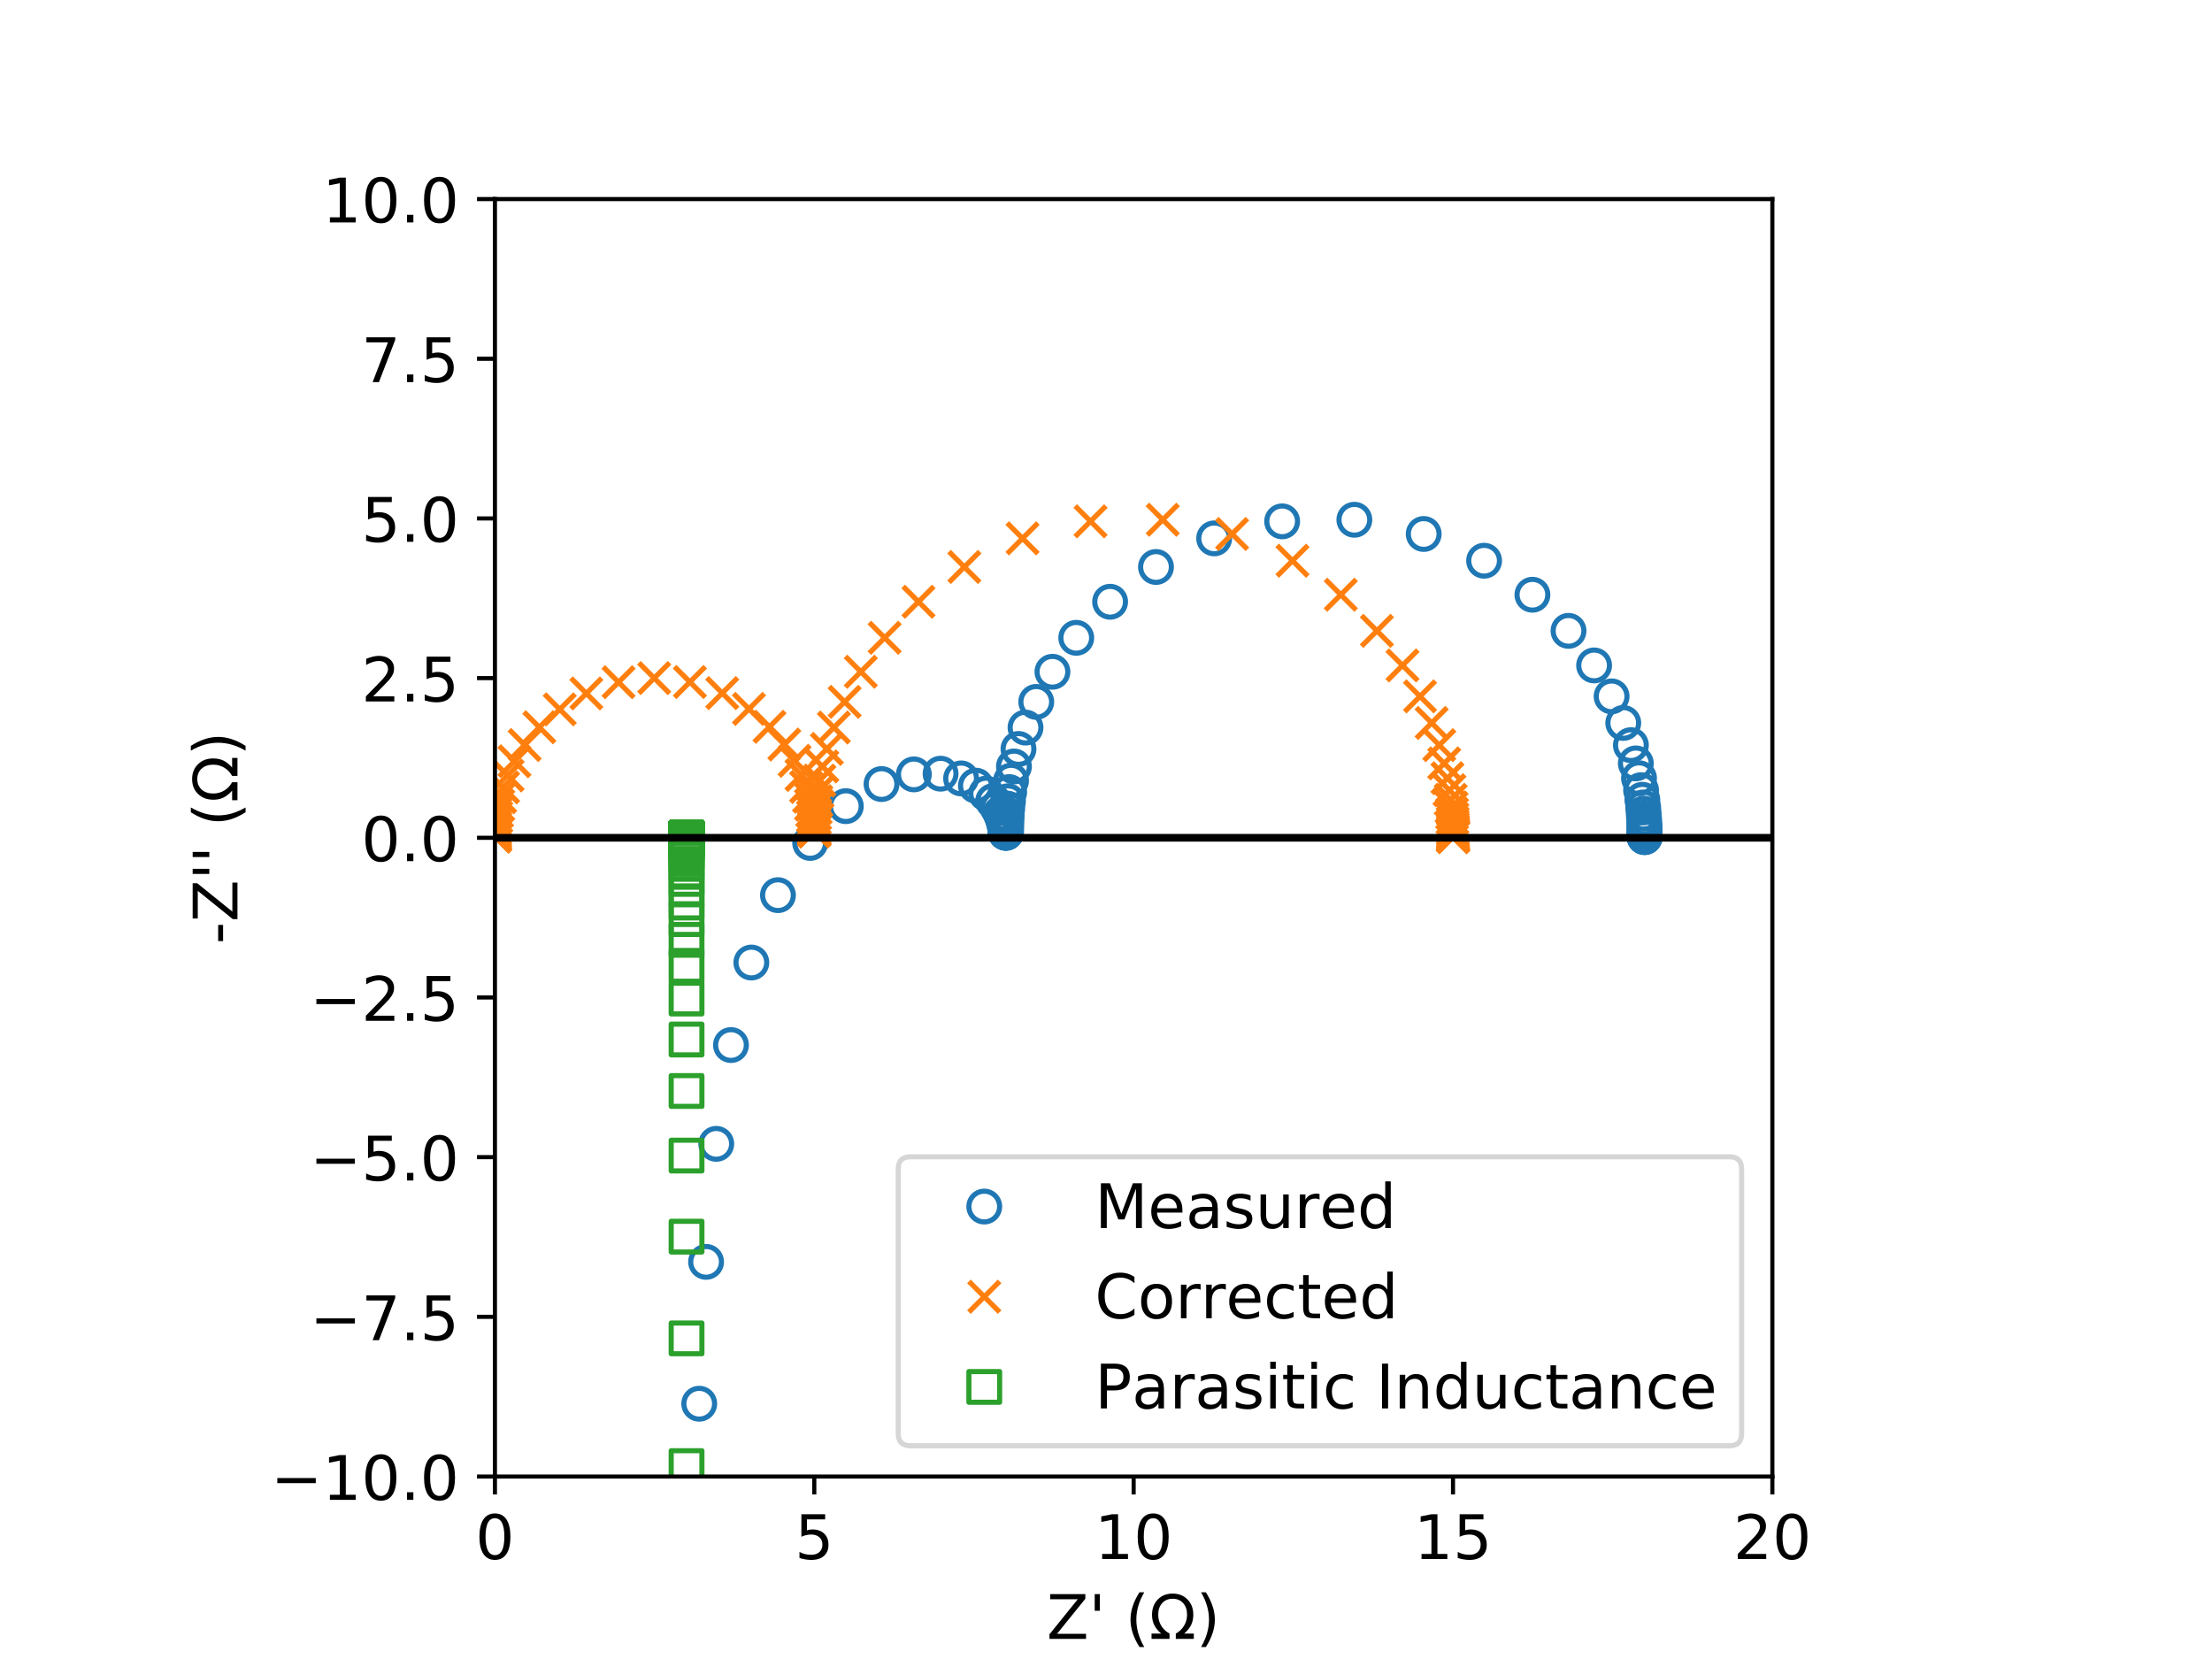 <?xml version="1.0" encoding="utf-8" standalone="no"?>
<!DOCTYPE svg PUBLIC "-//W3C//DTD SVG 1.1//EN"
  "http://www.w3.org/Graphics/SVG/1.1/DTD/svg11.dtd">
<!-- Created with matplotlib (http://matplotlib.org/) -->
<svg height="324pt" version="1.1" viewBox="0 0 432 324" width="432pt" xmlns="http://www.w3.org/2000/svg" xmlns:xlink="http://www.w3.org/1999/xlink">
 <defs>
  <style type="text/css">
*{stroke-linecap:butt;stroke-linejoin:round;}
  </style>
 </defs>
 <g id="figure_1">
  <g id="patch_1">
   <path d="M 0 324 
L 432 324 
L 432 0 
L 0 0 
z
" style="fill:#ffffff;"/>
  </g>
  <g id="axes_1">
   <g id="patch_2">
    <path d="M 96.66 288.36 
L 346.14 288.36 
L 346.14 38.88 
L 96.66 38.88 
z
" style="fill:#ffffff;"/>
   </g>
   <g id="matplotlib.axis_1">
    <g id="xtick_1">
     <g id="line2d_1">
      <defs>
       <path d="M 0 0 
L 0 3.5 
" id="mfdfce7ef5b" style="stroke:#000000;stroke-width:0.8;"/>
      </defs>
      <g>
       <use style="fill-opacity:0;stroke:#000000;stroke-width:0.8;" x="96.66" xlink:href="#mfdfce7ef5b" y="288.36"/>
      </g>
     </g>
     <g id="text_1">
      <!-- 0 -->
      <defs>
       <path d="M 31.781 66.406 
Q 24.172 66.406 20.328 58.906 
Q 16.5 51.422 16.5 36.375 
Q 16.5 21.391 20.328 13.891 
Q 24.172 6.391 31.781 6.391 
Q 39.453 6.391 43.281 13.891 
Q 47.125 21.391 47.125 36.375 
Q 47.125 51.422 43.281 58.906 
Q 39.453 66.406 31.781 66.406 
z
M 31.781 74.219 
Q 44.047 74.219 50.516 64.516 
Q 56.984 54.828 56.984 36.375 
Q 56.984 17.969 50.516 8.266 
Q 44.047 -1.422 31.781 -1.422 
Q 19.531 -1.422 13.062 8.266 
Q 6.594 17.969 6.594 36.375 
Q 6.594 54.828 13.062 64.516 
Q 19.531 74.219 31.781 74.219 
z
" id="DejaVuSans-30"/>
      </defs>
      <g transform="translate(92.843 304.478)scale(0.12 -0.12)">
       <use xlink:href="#DejaVuSans-30"/>
      </g>
     </g>
    </g>
    <g id="xtick_2">
     <g id="line2d_2">
      <g>
       <use style="fill-opacity:0;stroke:#000000;stroke-width:0.8;" x="159.03" xlink:href="#mfdfce7ef5b" y="288.36"/>
      </g>
     </g>
     <g id="text_2">
      <!-- 5 -->
      <defs>
       <path d="M 10.797 72.906 
L 49.516 72.906 
L 49.516 64.594 
L 19.828 64.594 
L 19.828 46.734 
Q 21.969 47.469 24.109 47.828 
Q 26.266 48.188 28.422 48.188 
Q 40.625 48.188 47.75 41.5 
Q 54.891 34.812 54.891 23.391 
Q 54.891 11.625 47.562 5.094 
Q 40.234 -1.422 26.906 -1.422 
Q 22.312 -1.422 17.547 -0.641 
Q 12.797 0.141 7.719 1.703 
L 7.719 11.625 
Q 12.109 9.234 16.797 8.062 
Q 21.484 6.891 26.703 6.891 
Q 35.156 6.891 40.078 11.328 
Q 45.016 15.766 45.016 23.391 
Q 45.016 31 40.078 35.438 
Q 35.156 39.891 26.703 39.891 
Q 22.75 39.891 18.812 39.016 
Q 14.891 38.141 10.797 36.281 
z
" id="DejaVuSans-35"/>
      </defs>
      <g transform="translate(155.213 304.478)scale(0.12 -0.12)">
       <use xlink:href="#DejaVuSans-35"/>
      </g>
     </g>
    </g>
    <g id="xtick_3">
     <g id="line2d_3">
      <g>
       <use style="fill-opacity:0;stroke:#000000;stroke-width:0.8;" x="221.4" xlink:href="#mfdfce7ef5b" y="288.36"/>
      </g>
     </g>
     <g id="text_3">
      <!-- 10 -->
      <defs>
       <path d="M 12.406 8.297 
L 28.516 8.297 
L 28.516 63.922 
L 10.984 60.406 
L 10.984 69.391 
L 28.422 72.906 
L 38.281 72.906 
L 38.281 8.297 
L 54.391 8.297 
L 54.391 0 
L 12.406 0 
z
" id="DejaVuSans-31"/>
      </defs>
      <g transform="translate(213.765 304.478)scale(0.12 -0.12)">
       <use xlink:href="#DejaVuSans-31"/>
       <use x="63.623" xlink:href="#DejaVuSans-30"/>
      </g>
     </g>
    </g>
    <g id="xtick_4">
     <g id="line2d_4">
      <g>
       <use style="fill-opacity:0;stroke:#000000;stroke-width:0.8;" x="283.77" xlink:href="#mfdfce7ef5b" y="288.36"/>
      </g>
     </g>
     <g id="text_4">
      <!-- 15 -->
      <g transform="translate(276.135 304.478)scale(0.12 -0.12)">
       <use xlink:href="#DejaVuSans-31"/>
       <use x="63.623" xlink:href="#DejaVuSans-35"/>
      </g>
     </g>
    </g>
    <g id="xtick_5">
     <g id="line2d_5">
      <g>
       <use style="fill-opacity:0;stroke:#000000;stroke-width:0.8;" x="346.14" xlink:href="#mfdfce7ef5b" y="288.36"/>
      </g>
     </g>
     <g id="text_5">
      <!-- 20 -->
      <defs>
       <path d="M 19.188 8.297 
L 53.609 8.297 
L 53.609 0 
L 7.328 0 
L 7.328 8.297 
Q 12.938 14.109 22.625 23.891 
Q 32.328 33.688 34.812 36.531 
Q 39.547 41.844 41.422 45.531 
Q 43.312 49.219 43.312 52.781 
Q 43.312 58.594 39.234 62.25 
Q 35.156 65.922 28.609 65.922 
Q 23.969 65.922 18.812 64.312 
Q 13.672 62.703 7.812 59.422 
L 7.812 69.391 
Q 13.766 71.781 18.938 73 
Q 24.125 74.219 28.422 74.219 
Q 39.75 74.219 46.484 68.547 
Q 53.219 62.891 53.219 53.422 
Q 53.219 48.922 51.531 44.891 
Q 49.859 40.875 45.406 35.406 
Q 44.188 33.984 37.641 27.219 
Q 31.109 20.453 19.188 8.297 
z
" id="DejaVuSans-32"/>
      </defs>
      <g transform="translate(338.505 304.478)scale(0.12 -0.12)">
       <use xlink:href="#DejaVuSans-32"/>
       <use x="63.623" xlink:href="#DejaVuSans-30"/>
      </g>
     </g>
    </g>
    <g id="text_6">
     <!-- Z' $(\Omega)$ -->
     <defs>
      <path d="M 5.609 72.906 
L 62.891 72.906 
L 62.891 65.375 
L 16.797 8.297 
L 64.016 8.297 
L 64.016 0 
L 4.5 0 
L 4.5 7.516 
L 50.594 64.594 
L 5.609 64.594 
z
" id="DejaVuSans-5a"/>
      <path d="M 17.922 72.906 
L 17.922 45.797 
L 9.625 45.797 
L 9.625 72.906 
z
" id="DejaVuSans-27"/>
      <path id="DejaVuSans-20"/>
      <path d="M 31 75.875 
Q 24.469 64.656 21.281 53.656 
Q 18.109 42.672 18.109 31.391 
Q 18.109 20.125 21.312 9.062 
Q 24.516 -2 31 -13.188 
L 23.188 -13.188 
Q 15.875 -1.703 12.234 9.375 
Q 8.594 20.453 8.594 31.391 
Q 8.594 42.281 12.203 53.312 
Q 15.828 64.359 23.188 75.875 
z
" id="DejaVuSans-28"/>
      <path d="M 72.609 8.688 
L 72.609 0 
L 43.312 0 
L 43.312 8.688 
Q 51.953 13.422 56.781 21.531 
Q 61.625 29.641 61.625 39.5 
Q 61.625 51.219 55.172 58.297 
Q 48.734 65.375 38.188 65.375 
Q 27.641 65.375 21.172 58.266 
Q 14.703 51.172 14.703 39.5 
Q 14.703 29.641 19.531 21.531 
Q 24.422 13.422 33.109 8.688 
L 33.109 0 
L 3.812 0 
L 3.812 8.688 
L 19.391 8.688 
Q 11.672 15.484 8.109 22.75 
Q 4.594 30.031 4.594 39.016 
Q 4.594 54.547 13.969 64.156 
Q 23.297 73.781 38.188 73.781 
Q 52.984 73.781 62.406 64.156 
Q 71.781 54.594 71.781 39.5 
Q 71.781 30.031 68.312 22.797 
Q 64.844 15.578 56.984 8.688 
z
" id="DejaVuSans-3a9"/>
      <path d="M 8.016 75.875 
L 15.828 75.875 
Q 23.141 64.359 26.781 53.312 
Q 30.422 42.281 30.422 31.391 
Q 30.422 20.453 26.781 9.375 
Q 23.141 -1.703 15.828 -13.188 
L 8.016 -13.188 
Q 14.5 -2 17.703 9.062 
Q 20.906 20.125 20.906 31.391 
Q 20.906 42.672 17.703 53.656 
Q 14.5 64.656 8.016 75.875 
z
" id="DejaVuSans-29"/>
     </defs>
     <g transform="translate(204.42 320.092)scale(0.12 -0.12)">
      <use transform="translate(0 0.125)" xlink:href="#DejaVuSans-5a"/>
      <use transform="translate(68.506 0.125)" xlink:href="#DejaVuSans-27"/>
      <use transform="translate(95.996 0.125)" xlink:href="#DejaVuSans-20"/>
      <use transform="translate(127.783 0.125)" xlink:href="#DejaVuSans-28"/>
      <use transform="translate(166.797 0.125)" xlink:href="#DejaVuSans-3a9"/>
      <use transform="translate(243.213 0.125)" xlink:href="#DejaVuSans-29"/>
     </g>
    </g>
   </g>
   <g id="matplotlib.axis_2">
    <g id="ytick_1">
     <g id="line2d_6">
      <defs>
       <path d="M 0 0 
L -3.5 0 
" id="m0d8d3f052a" style="stroke:#000000;stroke-width:0.8;"/>
      </defs>
      <g>
       <use style="fill-opacity:0;stroke:#000000;stroke-width:0.8;" x="96.66" xlink:href="#m0d8d3f052a" y="288.36"/>
      </g>
     </g>
     <g id="text_7">
      <!-- −10.0 -->
      <defs>
       <path d="M 10.594 35.5 
L 73.188 35.5 
L 73.188 27.203 
L 10.594 27.203 
z
" id="DejaVuSans-2212"/>
       <path d="M 10.688 12.406 
L 21 12.406 
L 21 0 
L 10.688 0 
z
" id="DejaVuSans-2e"/>
      </defs>
      <g transform="translate(52.886 292.919)scale(0.12 -0.12)">
       <use xlink:href="#DejaVuSans-2212"/>
       <use x="83.789" xlink:href="#DejaVuSans-31"/>
       <use x="147.412" xlink:href="#DejaVuSans-30"/>
       <use x="211.035" xlink:href="#DejaVuSans-2e"/>
       <use x="242.822" xlink:href="#DejaVuSans-30"/>
      </g>
     </g>
    </g>
    <g id="ytick_2">
     <g id="line2d_7">
      <g>
       <use style="fill-opacity:0;stroke:#000000;stroke-width:0.8;" x="96.66" xlink:href="#m0d8d3f052a" y="257.175"/>
      </g>
     </g>
     <g id="text_8">
      <!-- −7.5 -->
      <defs>
       <path d="M 8.203 72.906 
L 55.078 72.906 
L 55.078 68.703 
L 28.609 0 
L 18.312 0 
L 43.219 64.594 
L 8.203 64.594 
z
" id="DejaVuSans-37"/>
      </defs>
      <g transform="translate(60.521 261.734)scale(0.12 -0.12)">
       <use xlink:href="#DejaVuSans-2212"/>
       <use x="83.789" xlink:href="#DejaVuSans-37"/>
       <use x="147.412" xlink:href="#DejaVuSans-2e"/>
       <use x="179.199" xlink:href="#DejaVuSans-35"/>
      </g>
     </g>
    </g>
    <g id="ytick_3">
     <g id="line2d_8">
      <g>
       <use style="fill-opacity:0;stroke:#000000;stroke-width:0.8;" x="96.66" xlink:href="#m0d8d3f052a" y="225.99"/>
      </g>
     </g>
     <g id="text_9">
      <!-- −5.0 -->
      <g transform="translate(60.521 230.549)scale(0.12 -0.12)">
       <use xlink:href="#DejaVuSans-2212"/>
       <use x="83.789" xlink:href="#DejaVuSans-35"/>
       <use x="147.412" xlink:href="#DejaVuSans-2e"/>
       <use x="179.199" xlink:href="#DejaVuSans-30"/>
      </g>
     </g>
    </g>
    <g id="ytick_4">
     <g id="line2d_9">
      <g>
       <use style="fill-opacity:0;stroke:#000000;stroke-width:0.8;" x="96.66" xlink:href="#m0d8d3f052a" y="194.805"/>
      </g>
     </g>
     <g id="text_10">
      <!-- −2.5 -->
      <g transform="translate(60.521 199.364)scale(0.12 -0.12)">
       <use xlink:href="#DejaVuSans-2212"/>
       <use x="83.789" xlink:href="#DejaVuSans-32"/>
       <use x="147.412" xlink:href="#DejaVuSans-2e"/>
       <use x="179.199" xlink:href="#DejaVuSans-35"/>
      </g>
     </g>
    </g>
    <g id="ytick_5">
     <g id="line2d_10">
      <g>
       <use style="fill-opacity:0;stroke:#000000;stroke-width:0.8;" x="96.66" xlink:href="#m0d8d3f052a" y="163.62"/>
      </g>
     </g>
     <g id="text_11">
      <!-- 0.0 -->
      <g transform="translate(70.576 168.179)scale(0.12 -0.12)">
       <use xlink:href="#DejaVuSans-30"/>
       <use x="63.623" xlink:href="#DejaVuSans-2e"/>
       <use x="95.41" xlink:href="#DejaVuSans-30"/>
      </g>
     </g>
    </g>
    <g id="ytick_6">
     <g id="line2d_11">
      <g>
       <use style="fill-opacity:0;stroke:#000000;stroke-width:0.8;" x="96.66" xlink:href="#m0d8d3f052a" y="132.435"/>
      </g>
     </g>
     <g id="text_12">
      <!-- 2.5 -->
      <g transform="translate(70.576 136.994)scale(0.12 -0.12)">
       <use xlink:href="#DejaVuSans-32"/>
       <use x="63.623" xlink:href="#DejaVuSans-2e"/>
       <use x="95.41" xlink:href="#DejaVuSans-35"/>
      </g>
     </g>
    </g>
    <g id="ytick_7">
     <g id="line2d_12">
      <g>
       <use style="fill-opacity:0;stroke:#000000;stroke-width:0.8;" x="96.66" xlink:href="#m0d8d3f052a" y="101.25"/>
      </g>
     </g>
     <g id="text_13">
      <!-- 5.0 -->
      <g transform="translate(70.576 105.809)scale(0.12 -0.12)">
       <use xlink:href="#DejaVuSans-35"/>
       <use x="63.623" xlink:href="#DejaVuSans-2e"/>
       <use x="95.41" xlink:href="#DejaVuSans-30"/>
      </g>
     </g>
    </g>
    <g id="ytick_8">
     <g id="line2d_13">
      <g>
       <use style="fill-opacity:0;stroke:#000000;stroke-width:0.8;" x="96.66" xlink:href="#m0d8d3f052a" y="70.065"/>
      </g>
     </g>
     <g id="text_14">
      <!-- 7.5 -->
      <g transform="translate(70.576 74.624)scale(0.12 -0.12)">
       <use xlink:href="#DejaVuSans-37"/>
       <use x="63.623" xlink:href="#DejaVuSans-2e"/>
       <use x="95.41" xlink:href="#DejaVuSans-35"/>
      </g>
     </g>
    </g>
    <g id="ytick_9">
     <g id="line2d_14">
      <g>
       <use style="fill-opacity:0;stroke:#000000;stroke-width:0.8;" x="96.66" xlink:href="#m0d8d3f052a" y="38.88"/>
      </g>
     </g>
     <g id="text_15">
      <!-- 10.0 -->
      <g transform="translate(62.941 43.439)scale(0.12 -0.12)">
       <use xlink:href="#DejaVuSans-31"/>
       <use x="63.623" xlink:href="#DejaVuSans-30"/>
       <use x="127.246" xlink:href="#DejaVuSans-2e"/>
       <use x="159.033" xlink:href="#DejaVuSans-30"/>
      </g>
     </g>
    </g>
    <g id="text_16">
     <!-- -Z'' $(\Omega)$ -->
     <defs>
      <path d="M 4.891 31.391 
L 31.203 31.391 
L 31.203 23.391 
L 4.891 23.391 
z
" id="DejaVuSans-2d"/>
     </defs>
     <g transform="translate(46.39 184.38)rotate(-90)scale(0.12 -0.12)">
      <use transform="translate(0 0.125)" xlink:href="#DejaVuSans-2d"/>
      <use transform="translate(36.084 0.125)" xlink:href="#DejaVuSans-5a"/>
      <use transform="translate(104.59 0.125)" xlink:href="#DejaVuSans-27"/>
      <use transform="translate(132.08 0.125)" xlink:href="#DejaVuSans-27"/>
      <use transform="translate(159.57 0.125)" xlink:href="#DejaVuSans-20"/>
      <use transform="translate(191.357 0.125)" xlink:href="#DejaVuSans-28"/>
      <use transform="translate(230.371 0.125)" xlink:href="#DejaVuSans-3a9"/>
      <use transform="translate(306.787 0.125)" xlink:href="#DejaVuSans-29"/>
     </g>
    </g>
   </g>
   <g id="line2d_15">
    <defs>
     <path d="M 0 3 
C 0.796 3 1.559 2.684 2.121 2.121 
C 2.684 1.559 3 0.796 3 0 
C 3 -0.796 2.684 -1.559 2.121 -2.121 
C 1.559 -2.684 0.796 -3 0 -3 
C -0.796 -3 -1.559 -2.684 -2.121 -2.121 
C -2.684 -1.559 -3 -0.796 -3 0 
C -3 0.796 -2.684 1.559 -2.121 2.121 
C -1.559 2.684 -0.796 3 0 3 
z
" id="m2ed8ff3cec" style="stroke:#1f77b4;"/>
    </defs>
    <g clip-path="url(#p5a042fada4)">
     <use style="fill-opacity:0;stroke:#1f77b4;" x="321.192" xlink:href="#m2ed8ff3cec" y="163.495"/>
     <use style="fill-opacity:0;stroke:#1f77b4;" x="321.192" xlink:href="#m2ed8ff3cec" y="163.463"/>
     <use style="fill-opacity:0;stroke:#1f77b4;" x="321.192" xlink:href="#m2ed8ff3cec" y="163.423"/>
     <use style="fill-opacity:0;stroke:#1f77b4;" x="321.192" xlink:href="#m2ed8ff3cec" y="163.373"/>
     <use style="fill-opacity:0;stroke:#1f77b4;" x="321.191" xlink:href="#m2ed8ff3cec" y="163.31"/>
     <use style="fill-opacity:0;stroke:#1f77b4;" x="321.191" xlink:href="#m2ed8ff3cec" y="163.231"/>
     <use style="fill-opacity:0;stroke:#1f77b4;" x="321.19" xlink:href="#m2ed8ff3cec" y="163.132"/>
     <use style="fill-opacity:0;stroke:#1f77b4;" x="321.189" xlink:href="#m2ed8ff3cec" y="163.008"/>
     <use style="fill-opacity:0;stroke:#1f77b4;" x="321.187" xlink:href="#m2ed8ff3cec" y="162.852"/>
     <use style="fill-opacity:0;stroke:#1f77b4;" x="321.185" xlink:href="#m2ed8ff3cec" y="162.656"/>
     <use style="fill-opacity:0;stroke:#1f77b4;" x="321.18" xlink:href="#m2ed8ff3cec" y="162.41"/>
     <use style="fill-opacity:0;stroke:#1f77b4;" x="321.174" xlink:href="#m2ed8ff3cec" y="162.102"/>
     <use style="fill-opacity:0;stroke:#1f77b4;" x="321.163" xlink:href="#m2ed8ff3cec" y="161.714"/>
     <use style="fill-opacity:0;stroke:#1f77b4;" x="321.146" xlink:href="#m2ed8ff3cec" y="161.229"/>
     <use style="fill-opacity:0;stroke:#1f77b4;" x="321.12" xlink:href="#m2ed8ff3cec" y="160.619"/>
     <use style="fill-opacity:0;stroke:#1f77b4;" x="321.078" xlink:href="#m2ed8ff3cec" y="159.855"/>
     <use style="fill-opacity:0;stroke:#1f77b4;" x="321.013" xlink:href="#m2ed8ff3cec" y="158.897"/>
     <use style="fill-opacity:0;stroke:#1f77b4;" x="320.91" xlink:href="#m2ed8ff3cec" y="157.697"/>
     <use style="fill-opacity:0;stroke:#1f77b4;" x="320.749" xlink:href="#m2ed8ff3cec" y="156.196"/>
     <use style="fill-opacity:0;stroke:#1f77b4;" x="320.495" xlink:href="#m2ed8ff3cec" y="154.321"/>
     <use style="fill-opacity:0;stroke:#1f77b4;" x="320.097" xlink:href="#m2ed8ff3cec" y="151.986"/>
     <use style="fill-opacity:0;stroke:#1f77b4;" x="319.476" xlink:href="#m2ed8ff3cec" y="149.092"/>
     <use style="fill-opacity:0;stroke:#1f77b4;" x="318.511" xlink:href="#m2ed8ff3cec" y="145.529"/>
     <use style="fill-opacity:0;stroke:#1f77b4;" x="317.02" xlink:href="#m2ed8ff3cec" y="141.191"/>
     <use style="fill-opacity:0;stroke:#1f77b4;" x="314.744" xlink:href="#m2ed8ff3cec" y="136.001"/>
     <use style="fill-opacity:0;stroke:#1f77b4;" x="311.327" xlink:href="#m2ed8ff3cec" y="129.956"/>
     <use style="fill-opacity:0;stroke:#1f77b4;" x="306.329" xlink:href="#m2ed8ff3cec" y="123.207"/>
     <use style="fill-opacity:0;stroke:#1f77b4;" x="299.28" xlink:href="#m2ed8ff3cec" y="116.152"/>
     <use style="fill-opacity:0;stroke:#1f77b4;" x="289.843" xlink:href="#m2ed8ff3cec" y="109.51"/>
     <use style="fill-opacity:0;stroke:#1f77b4;" x="278.046" xlink:href="#m2ed8ff3cec" y="104.285"/>
     <use style="fill-opacity:0;stroke:#1f77b4;" x="264.505" xlink:href="#m2ed8ff3cec" y="101.508"/>
     <use style="fill-opacity:0;stroke:#1f77b4;" x="250.402" xlink:href="#m2ed8ff3cec" y="101.819"/>
     <use style="fill-opacity:0;stroke:#1f77b4;" x="237.124" xlink:href="#m2ed8ff3cec" y="105.143"/>
     <use style="fill-opacity:0;stroke:#1f77b4;" x="225.761" xlink:href="#m2ed8ff3cec" y="110.73"/>
     <use style="fill-opacity:0;stroke:#1f77b4;" x="216.804" xlink:href="#m2ed8ff3cec" y="117.524"/>
     <use style="fill-opacity:0;stroke:#1f77b4;" x="210.19" xlink:href="#m2ed8ff3cec" y="124.564"/>
     <use style="fill-opacity:0;stroke:#1f77b4;" x="205.539" xlink:href="#m2ed8ff3cec" y="131.196"/>
     <use style="fill-opacity:0;stroke:#1f77b4;" x="202.378" xlink:href="#m2ed8ff3cec" y="137.077"/>
     <use style="fill-opacity:0;stroke:#1f77b4;" x="200.28" xlink:href="#m2ed8ff3cec" y="142.095"/>
     <use style="fill-opacity:0;stroke:#1f77b4;" x="198.91" xlink:href="#m2ed8ff3cec" y="146.271"/>
     <use style="fill-opacity:0;stroke:#1f77b4;" x="198.024" xlink:href="#m2ed8ff3cec" y="149.691"/>
     <use style="fill-opacity:0;stroke:#1f77b4;" x="197.454" xlink:href="#m2ed8ff3cec" y="152.463"/>
     <use style="fill-opacity:0;stroke:#1f77b4;" x="197.09" xlink:href="#m2ed8ff3cec" y="154.695"/>
     <use style="fill-opacity:0;stroke:#1f77b4;" x="196.858" xlink:href="#m2ed8ff3cec" y="156.484"/>
     <use style="fill-opacity:0;stroke:#1f77b4;" x="196.71" xlink:href="#m2ed8ff3cec" y="157.912"/>
     <use style="fill-opacity:0;stroke:#1f77b4;" x="196.616" xlink:href="#m2ed8ff3cec" y="159.05"/>
     <use style="fill-opacity:0;stroke:#1f77b4;" x="196.556" xlink:href="#m2ed8ff3cec" y="159.954"/>
     <use style="fill-opacity:0;stroke:#1f77b4;" x="196.518" xlink:href="#m2ed8ff3cec" y="160.668"/>
     <use style="fill-opacity:0;stroke:#1f77b4;" x="196.493" xlink:href="#m2ed8ff3cec" y="161.231"/>
     <use style="fill-opacity:0;stroke:#1f77b4;" x="196.478" xlink:href="#m2ed8ff3cec" y="161.669"/>
     <use style="fill-opacity:0;stroke:#1f77b4;" x="196.468" xlink:href="#m2ed8ff3cec" y="162.007"/>
     <use style="fill-opacity:0;stroke:#1f77b4;" x="196.461" xlink:href="#m2ed8ff3cec" y="162.261"/>
     <use style="fill-opacity:0;stroke:#1f77b4;" x="196.456" xlink:href="#m2ed8ff3cec" y="162.445"/>
     <use style="fill-opacity:0;stroke:#1f77b4;" x="196.452" xlink:href="#m2ed8ff3cec" y="162.568"/>
     <use style="fill-opacity:0;stroke:#1f77b4;" x="196.448" xlink:href="#m2ed8ff3cec" y="162.636"/>
     <use style="fill-opacity:0;stroke:#1f77b4;" x="196.443" xlink:href="#m2ed8ff3cec" y="162.653"/>
     <use style="fill-opacity:0;stroke:#1f77b4;" x="196.436" xlink:href="#m2ed8ff3cec" y="162.621"/>
     <use style="fill-opacity:0;stroke:#1f77b4;" x="196.425" xlink:href="#m2ed8ff3cec" y="162.536"/>
     <use style="fill-opacity:0;stroke:#1f77b4;" x="196.409" xlink:href="#m2ed8ff3cec" y="162.396"/>
     <use style="fill-opacity:0;stroke:#1f77b4;" x="196.384" xlink:href="#m2ed8ff3cec" y="162.193"/>
     <use style="fill-opacity:0;stroke:#1f77b4;" x="196.344" xlink:href="#m2ed8ff3cec" y="161.916"/>
     <use style="fill-opacity:0;stroke:#1f77b4;" x="196.282" xlink:href="#m2ed8ff3cec" y="161.553"/>
     <use style="fill-opacity:0;stroke:#1f77b4;" x="196.185" xlink:href="#m2ed8ff3cec" y="161.087"/>
     <use style="fill-opacity:0;stroke:#1f77b4;" x="196.032" xlink:href="#m2ed8ff3cec" y="160.497"/>
     <use style="fill-opacity:0;stroke:#1f77b4;" x="195.793" xlink:href="#m2ed8ff3cec" y="159.76"/>
     <use style="fill-opacity:0;stroke:#1f77b4;" x="195.42" xlink:href="#m2ed8ff3cec" y="158.852"/>
     <use style="fill-opacity:0;stroke:#1f77b4;" x="194.842" xlink:href="#m2ed8ff3cec" y="157.751"/>
     <use style="fill-opacity:0;stroke:#1f77b4;" x="193.952" xlink:href="#m2ed8ff3cec" y="156.454"/>
     <use style="fill-opacity:0;stroke:#1f77b4;" x="192.603" xlink:href="#m2ed8ff3cec" y="154.986"/>
     <use style="fill-opacity:0;stroke:#1f77b4;" x="190.597" xlink:href="#m2ed8ff3cec" y="153.44"/>
     <use style="fill-opacity:0;stroke:#1f77b4;" x="187.701" xlink:href="#m2ed8ff3cec" y="152.022"/>
     <use style="fill-opacity:0;stroke:#1f77b4;" x="183.696" xlink:href="#m2ed8ff3cec" y="151.101"/>
     <use style="fill-opacity:0;stroke:#1f77b4;" x="178.474" xlink:href="#m2ed8ff3cec" y="151.236"/>
     <use style="fill-opacity:0;stroke:#1f77b4;" x="172.159" xlink:href="#m2ed8ff3cec" y="153.125"/>
     <use style="fill-opacity:0;stroke:#1f77b4;" x="165.189" xlink:href="#m2ed8ff3cec" y="157.439"/>
     <use style="fill-opacity:0;stroke:#1f77b4;" x="158.227" xlink:href="#m2ed8ff3cec" y="164.625"/>
     <use style="fill-opacity:0;stroke:#1f77b4;" x="151.933" xlink:href="#m2ed8ff3cec" y="174.823"/>
     <use style="fill-opacity:0;stroke:#1f77b4;" x="146.737" xlink:href="#m2ed8ff3cec" y="187.982"/>
     <use style="fill-opacity:0;stroke:#1f77b4;" x="142.758" xlink:href="#m2ed8ff3cec" y="204.095"/>
     <use style="fill-opacity:0;stroke:#1f77b4;" x="139.885" xlink:href="#m2ed8ff3cec" y="223.394"/>
     <use style="fill-opacity:0;stroke:#1f77b4;" x="137.895" xlink:href="#m2ed8ff3cec" y="246.44"/>
     <use style="fill-opacity:0;stroke:#1f77b4;" x="136.558" xlink:href="#m2ed8ff3cec" y="274.145"/>
     <use style="fill-opacity:0;stroke:#1f77b4;" x="135.677" xlink:href="#m2ed8ff3cec" y="307.778"/>
     <use style="fill-opacity:0;stroke:#1f77b4;" x="135.104" xlink:href="#m2ed8ff3cec" y="348.992"/>
     <use style="fill-opacity:0;stroke:#1f77b4;" x="134.735" xlink:href="#m2ed8ff3cec" y="399.871"/>
     <use style="fill-opacity:0;stroke:#1f77b4;" x="134.498" xlink:href="#m2ed8ff3cec" y="463.028"/>
     <use style="fill-opacity:0;stroke:#1f77b4;" x="134.347" xlink:href="#m2ed8ff3cec" y="541.723"/>
     <use style="fill-opacity:0;stroke:#1f77b4;" x="134.25" xlink:href="#m2ed8ff3cec" y="640.029"/>
     <use style="fill-opacity:0;stroke:#1f77b4;" x="134.189" xlink:href="#m2ed8ff3cec" y="763.04"/>
     <use style="fill-opacity:0;stroke:#1f77b4;" x="134.15" xlink:href="#m2ed8ff3cec" y="917.132"/>
     <use style="fill-opacity:0;stroke:#1f77b4;" x="134.125" xlink:href="#m2ed8ff3cec" y="1110.292"/>
     <use style="fill-opacity:0;stroke:#1f77b4;" x="134.109" xlink:href="#m2ed8ff3cec" y="1352.537"/>
     <use style="fill-opacity:0;stroke:#1f77b4;" x="134.099" xlink:href="#m2ed8ff3cec" y="1656.424"/>
     <use style="fill-opacity:0;stroke:#1f77b4;" x="134.093" xlink:href="#m2ed8ff3cec" y="2037.711"/>
     <use style="fill-opacity:0;stroke:#1f77b4;" x="134.089" xlink:href="#m2ed8ff3cec" y="2516.165"/>
     <use style="fill-opacity:0;stroke:#1f77b4;" x="134.086" xlink:href="#m2ed8ff3cec" y="3116.595"/>
     <use style="fill-opacity:0;stroke:#1f77b4;" x="134.085" xlink:href="#m2ed8ff3cec" y="3870.13"/>
     <use style="fill-opacity:0;stroke:#1f77b4;" x="134.084" xlink:href="#m2ed8ff3cec" y="4815.841"/>
     <use style="fill-opacity:0;stroke:#1f77b4;" x="134.083" xlink:href="#m2ed8ff3cec" y="6002.76"/>
     <use style="fill-opacity:0;stroke:#1f77b4;" x="134.083" xlink:href="#m2ed8ff3cec" y="7492.428"/>
    </g>
   </g>
   <g id="line2d_16">
    <defs>
     <path d="M -3 3 
L 3 -3 
M -3 -3 
L 3 3 
" id="md80a1383fd" style="stroke:#ff7f0e;"/>
    </defs>
    <g clip-path="url(#p5a042fada4)">
     <use style="fill-opacity:0;stroke:#ff7f0e;" x="283.77" xlink:href="#md80a1383fd" y="163.495"/>
     <use style="fill-opacity:0;stroke:#ff7f0e;" x="283.77" xlink:href="#md80a1383fd" y="163.463"/>
     <use style="fill-opacity:0;stroke:#ff7f0e;" x="283.77" xlink:href="#md80a1383fd" y="163.423"/>
     <use style="fill-opacity:0;stroke:#ff7f0e;" x="283.77" xlink:href="#md80a1383fd" y="163.373"/>
     <use style="fill-opacity:0;stroke:#ff7f0e;" x="283.769" xlink:href="#md80a1383fd" y="163.31"/>
     <use style="fill-opacity:0;stroke:#ff7f0e;" x="283.769" xlink:href="#md80a1383fd" y="163.231"/>
     <use style="fill-opacity:0;stroke:#ff7f0e;" x="283.768" xlink:href="#md80a1383fd" y="163.132"/>
     <use style="fill-opacity:0;stroke:#ff7f0e;" x="283.767" xlink:href="#md80a1383fd" y="163.008"/>
     <use style="fill-opacity:0;stroke:#ff7f0e;" x="283.765" xlink:href="#md80a1383fd" y="162.852"/>
     <use style="fill-opacity:0;stroke:#ff7f0e;" x="283.763" xlink:href="#md80a1383fd" y="162.656"/>
     <use style="fill-opacity:0;stroke:#ff7f0e;" x="283.758" xlink:href="#md80a1383fd" y="162.41"/>
     <use style="fill-opacity:0;stroke:#ff7f0e;" x="283.752" xlink:href="#md80a1383fd" y="162.102"/>
     <use style="fill-opacity:0;stroke:#ff7f0e;" x="283.741" xlink:href="#md80a1383fd" y="161.714"/>
     <use style="fill-opacity:0;stroke:#ff7f0e;" x="283.724" xlink:href="#md80a1383fd" y="161.229"/>
     <use style="fill-opacity:0;stroke:#ff7f0e;" x="283.698" xlink:href="#md80a1383fd" y="160.619"/>
     <use style="fill-opacity:0;stroke:#ff7f0e;" x="283.656" xlink:href="#md80a1383fd" y="159.855"/>
     <use style="fill-opacity:0;stroke:#ff7f0e;" x="283.591" xlink:href="#md80a1383fd" y="158.897"/>
     <use style="fill-opacity:0;stroke:#ff7f0e;" x="283.488" xlink:href="#md80a1383fd" y="157.697"/>
     <use style="fill-opacity:0;stroke:#ff7f0e;" x="283.327" xlink:href="#md80a1383fd" y="156.196"/>
     <use style="fill-opacity:0;stroke:#ff7f0e;" x="283.073" xlink:href="#md80a1383fd" y="154.321"/>
     <use style="fill-opacity:0;stroke:#ff7f0e;" x="282.675" xlink:href="#md80a1383fd" y="151.986"/>
     <use style="fill-opacity:0;stroke:#ff7f0e;" x="282.054" xlink:href="#md80a1383fd" y="149.091"/>
     <use style="fill-opacity:0;stroke:#ff7f0e;" x="281.089" xlink:href="#md80a1383fd" y="145.528"/>
     <use style="fill-opacity:0;stroke:#ff7f0e;" x="279.598" xlink:href="#md80a1383fd" y="141.191"/>
     <use style="fill-opacity:0;stroke:#ff7f0e;" x="277.322" xlink:href="#md80a1383fd" y="136"/>
     <use style="fill-opacity:0;stroke:#ff7f0e;" x="273.905" xlink:href="#md80a1383fd" y="129.956"/>
     <use style="fill-opacity:0;stroke:#ff7f0e;" x="268.907" xlink:href="#md80a1383fd" y="123.207"/>
     <use style="fill-opacity:0;stroke:#ff7f0e;" x="261.858" xlink:href="#md80a1383fd" y="116.151"/>
     <use style="fill-opacity:0;stroke:#ff7f0e;" x="252.421" xlink:href="#md80a1383fd" y="109.51"/>
     <use style="fill-opacity:0;stroke:#ff7f0e;" x="240.624" xlink:href="#md80a1383fd" y="104.284"/>
     <use style="fill-opacity:0;stroke:#ff7f0e;" x="227.083" xlink:href="#md80a1383fd" y="101.507"/>
     <use style="fill-opacity:0;stroke:#ff7f0e;" x="212.98" xlink:href="#md80a1383fd" y="101.817"/>
     <use style="fill-opacity:0;stroke:#ff7f0e;" x="199.702" xlink:href="#md80a1383fd" y="105.142"/>
     <use style="fill-opacity:0;stroke:#ff7f0e;" x="188.339" xlink:href="#md80a1383fd" y="110.728"/>
     <use style="fill-opacity:0;stroke:#ff7f0e;" x="179.382" xlink:href="#md80a1383fd" y="117.521"/>
     <use style="fill-opacity:0;stroke:#ff7f0e;" x="172.768" xlink:href="#md80a1383fd" y="124.56"/>
     <use style="fill-opacity:0;stroke:#ff7f0e;" x="168.117" xlink:href="#md80a1383fd" y="131.191"/>
     <use style="fill-opacity:0;stroke:#ff7f0e;" x="164.956" xlink:href="#md80a1383fd" y="137.071"/>
     <use style="fill-opacity:0;stroke:#ff7f0e;" x="162.858" xlink:href="#md80a1383fd" y="142.088"/>
     <use style="fill-opacity:0;stroke:#ff7f0e;" x="161.488" xlink:href="#md80a1383fd" y="146.262"/>
     <use style="fill-opacity:0;stroke:#ff7f0e;" x="160.602" xlink:href="#md80a1383fd" y="149.68"/>
     <use style="fill-opacity:0;stroke:#ff7f0e;" x="160.032" xlink:href="#md80a1383fd" y="152.449"/>
     <use style="fill-opacity:0;stroke:#ff7f0e;" x="159.668" xlink:href="#md80a1383fd" y="154.678"/>
     <use style="fill-opacity:0;stroke:#ff7f0e;" x="159.436" xlink:href="#md80a1383fd" y="156.462"/>
     <use style="fill-opacity:0;stroke:#ff7f0e;" x="159.288" xlink:href="#md80a1383fd" y="157.885"/>
     <use style="fill-opacity:0;stroke:#ff7f0e;" x="159.194" xlink:href="#md80a1383fd" y="159.016"/>
     <use style="fill-opacity:0;stroke:#ff7f0e;" x="159.134" xlink:href="#md80a1383fd" y="159.911"/>
     <use style="fill-opacity:0;stroke:#ff7f0e;" x="159.096" xlink:href="#md80a1383fd" y="160.614"/>
     <use style="fill-opacity:0;stroke:#ff7f0e;" x="159.071" xlink:href="#md80a1383fd" y="161.163"/>
     <use style="fill-opacity:0;stroke:#ff7f0e;" x="159.056" xlink:href="#md80a1383fd" y="161.584"/>
     <use style="fill-opacity:0;stroke:#ff7f0e;" x="159.046" xlink:href="#md80a1383fd" y="161.9"/>
     <use style="fill-opacity:0;stroke:#ff7f0e;" x="159.039" xlink:href="#md80a1383fd" y="162.127"/>
     <use style="fill-opacity:0;stroke:#ff7f0e;" x="159.034" xlink:href="#md80a1383fd" y="162.276"/>
     <use style="fill-opacity:0;stroke:#ff7f0e;" x="159.03" xlink:href="#md80a1383fd" y="162.356"/>
     <use style="fill-opacity:0;stroke:#ff7f0e;" x="159.026" xlink:href="#md80a1383fd" y="162.37"/>
     <use style="fill-opacity:0;stroke:#ff7f0e;" x="159.021" xlink:href="#md80a1383fd" y="162.32"/>
     <use style="fill-opacity:0;stroke:#ff7f0e;" x="159.014" xlink:href="#md80a1383fd" y="162.202"/>
     <use style="fill-opacity:0;stroke:#ff7f0e;" x="159.003" xlink:href="#md80a1383fd" y="162.011"/>
     <use style="fill-opacity:0;stroke:#ff7f0e;" x="158.987" xlink:href="#md80a1383fd" y="161.736"/>
     <use style="fill-opacity:0;stroke:#ff7f0e;" x="158.962" xlink:href="#md80a1383fd" y="161.365"/>
     <use style="fill-opacity:0;stroke:#ff7f0e;" x="158.922" xlink:href="#md80a1383fd" y="160.877"/>
     <use style="fill-opacity:0;stroke:#ff7f0e;" x="158.86" xlink:href="#md80a1383fd" y="160.249"/>
     <use style="fill-opacity:0;stroke:#ff7f0e;" x="158.763" xlink:href="#md80a1383fd" y="159.451"/>
     <use style="fill-opacity:0;stroke:#ff7f0e;" x="158.61" xlink:href="#md80a1383fd" y="158.443"/>
     <use style="fill-opacity:0;stroke:#ff7f0e;" x="158.371" xlink:href="#md80a1383fd" y="157.182"/>
     <use style="fill-opacity:0;stroke:#ff7f0e;" x="157.998" xlink:href="#md80a1383fd" y="155.616"/>
     <use style="fill-opacity:0;stroke:#ff7f0e;" x="157.42" xlink:href="#md80a1383fd" y="153.69"/>
     <use style="fill-opacity:0;stroke:#ff7f0e;" x="156.53" xlink:href="#md80a1383fd" y="151.356"/>
     <use style="fill-opacity:0;stroke:#ff7f0e;" x="155.181" xlink:href="#md80a1383fd" y="148.587"/>
     <use style="fill-opacity:0;stroke:#ff7f0e;" x="153.175" xlink:href="#md80a1383fd" y="145.41"/>
     <use style="fill-opacity:0;stroke:#ff7f0e;" x="150.279" xlink:href="#md80a1383fd" y="141.943"/>
     <use style="fill-opacity:0;stroke:#ff7f0e;" x="146.274" xlink:href="#md80a1383fd" y="138.451"/>
     <use style="fill-opacity:0;stroke:#ff7f0e;" x="141.052" xlink:href="#md80a1383fd" y="135.36"/>
     <use style="fill-opacity:0;stroke:#ff7f0e;" x="134.737" xlink:href="#md80a1383fd" y="133.198"/>
     <use style="fill-opacity:0;stroke:#ff7f0e;" x="127.767" xlink:href="#md80a1383fd" y="132.429"/>
     <use style="fill-opacity:0;stroke:#ff7f0e;" x="120.805" xlink:href="#md80a1383fd" y="133.235"/>
     <use style="fill-opacity:0;stroke:#ff7f0e;" x="114.511" xlink:href="#md80a1383fd" y="135.425"/>
     <use style="fill-opacity:0;stroke:#ff7f0e;" x="109.315" xlink:href="#md80a1383fd" y="138.534"/>
     <use style="fill-opacity:0;stroke:#ff7f0e;" x="105.336" xlink:href="#md80a1383fd" y="142.033"/>
     <use style="fill-opacity:0;stroke:#ff7f0e;" x="102.463" xlink:href="#md80a1383fd" y="145.5"/>
     <use style="fill-opacity:0;stroke:#ff7f0e;" x="100.473" xlink:href="#md80a1383fd" y="148.676"/>
     <use style="fill-opacity:0;stroke:#ff7f0e;" x="99.136" xlink:href="#md80a1383fd" y="151.441"/>
     <use style="fill-opacity:0;stroke:#ff7f0e;" x="98.255" xlink:href="#md80a1383fd" y="153.774"/>
     <use style="fill-opacity:0;stroke:#ff7f0e;" x="97.682" xlink:href="#md80a1383fd" y="155.701"/>
     <use style="fill-opacity:0;stroke:#ff7f0e;" x="97.313" xlink:href="#md80a1383fd" y="157.273"/>
     <use style="fill-opacity:0;stroke:#ff7f0e;" x="97.076" xlink:href="#md80a1383fd" y="158.543"/>
     <use style="fill-opacity:0;stroke:#ff7f0e;" x="96.925" xlink:href="#md80a1383fd" y="159.565"/>
     <use style="fill-opacity:0;stroke:#ff7f0e;" x="96.828" xlink:href="#md80a1383fd" y="160.384"/>
     <use style="fill-opacity:0;stroke:#ff7f0e;" x="96.767" xlink:href="#md80a1383fd" y="161.039"/>
     <use style="fill-opacity:0;stroke:#ff7f0e;" x="96.728" xlink:href="#md80a1383fd" y="161.563"/>
     <use style="fill-opacity:0;stroke:#ff7f0e;" x="96.703" xlink:href="#md80a1383fd" y="161.98"/>
     <use style="fill-opacity:0;stroke:#ff7f0e;" x="96.687" xlink:href="#md80a1383fd" y="162.313"/>
     <use style="fill-opacity:0;stroke:#ff7f0e;" x="96.677" xlink:href="#md80a1383fd" y="162.579"/>
     <use style="fill-opacity:0;stroke:#ff7f0e;" x="96.671" xlink:href="#md80a1383fd" y="162.79"/>
     <use style="fill-opacity:0;stroke:#ff7f0e;" x="96.667" xlink:href="#md80a1383fd" y="162.959"/>
     <use style="fill-opacity:0;stroke:#ff7f0e;" x="96.664" xlink:href="#md80a1383fd" y="163.093"/>
     <use style="fill-opacity:0;stroke:#ff7f0e;" x="96.663" xlink:href="#md80a1383fd" y="163.2"/>
     <use style="fill-opacity:0;stroke:#ff7f0e;" x="96.662" xlink:href="#md80a1383fd" y="163.286"/>
     <use style="fill-opacity:0;stroke:#ff7f0e;" x="96.661" xlink:href="#md80a1383fd" y="163.354"/>
     <use style="fill-opacity:0;stroke:#ff7f0e;" x="96.661" xlink:href="#md80a1383fd" y="163.408"/>
    </g>
   </g>
   <g id="line2d_17">
    <defs>
     <path d="M -3 3 
L 3 3 
L 3 -3 
L -3 -3 
z
" id="ma7b7793bef" style="stroke:#2ca02c;stroke-linejoin:miter;"/>
    </defs>
    <g clip-path="url(#p5a042fada4)">
     <use style="fill-opacity:0;stroke:#2ca02c;stroke-linejoin:miter;" x="134.082" xlink:href="#ma7b7793bef" y="163.62"/>
     <use style="fill-opacity:0;stroke:#2ca02c;stroke-linejoin:miter;" x="134.082" xlink:href="#ma7b7793bef" y="163.62"/>
     <use style="fill-opacity:0;stroke:#2ca02c;stroke-linejoin:miter;" x="134.082" xlink:href="#ma7b7793bef" y="163.62"/>
     <use style="fill-opacity:0;stroke:#2ca02c;stroke-linejoin:miter;" x="134.082" xlink:href="#ma7b7793bef" y="163.62"/>
     <use style="fill-opacity:0;stroke:#2ca02c;stroke-linejoin:miter;" x="134.082" xlink:href="#ma7b7793bef" y="163.62"/>
     <use style="fill-opacity:0;stroke:#2ca02c;stroke-linejoin:miter;" x="134.082" xlink:href="#ma7b7793bef" y="163.62"/>
     <use style="fill-opacity:0;stroke:#2ca02c;stroke-linejoin:miter;" x="134.082" xlink:href="#ma7b7793bef" y="163.62"/>
     <use style="fill-opacity:0;stroke:#2ca02c;stroke-linejoin:miter;" x="134.082" xlink:href="#ma7b7793bef" y="163.62"/>
     <use style="fill-opacity:0;stroke:#2ca02c;stroke-linejoin:miter;" x="134.082" xlink:href="#ma7b7793bef" y="163.62"/>
     <use style="fill-opacity:0;stroke:#2ca02c;stroke-linejoin:miter;" x="134.082" xlink:href="#ma7b7793bef" y="163.62"/>
     <use style="fill-opacity:0;stroke:#2ca02c;stroke-linejoin:miter;" x="134.082" xlink:href="#ma7b7793bef" y="163.62"/>
     <use style="fill-opacity:0;stroke:#2ca02c;stroke-linejoin:miter;" x="134.082" xlink:href="#ma7b7793bef" y="163.62"/>
     <use style="fill-opacity:0;stroke:#2ca02c;stroke-linejoin:miter;" x="134.082" xlink:href="#ma7b7793bef" y="163.62"/>
     <use style="fill-opacity:0;stroke:#2ca02c;stroke-linejoin:miter;" x="134.082" xlink:href="#ma7b7793bef" y="163.62"/>
     <use style="fill-opacity:0;stroke:#2ca02c;stroke-linejoin:miter;" x="134.082" xlink:href="#ma7b7793bef" y="163.62"/>
     <use style="fill-opacity:0;stroke:#2ca02c;stroke-linejoin:miter;" x="134.082" xlink:href="#ma7b7793bef" y="163.62"/>
     <use style="fill-opacity:0;stroke:#2ca02c;stroke-linejoin:miter;" x="134.082" xlink:href="#ma7b7793bef" y="163.62"/>
     <use style="fill-opacity:0;stroke:#2ca02c;stroke-linejoin:miter;" x="134.082" xlink:href="#ma7b7793bef" y="163.62"/>
     <use style="fill-opacity:0;stroke:#2ca02c;stroke-linejoin:miter;" x="134.082" xlink:href="#ma7b7793bef" y="163.62"/>
     <use style="fill-opacity:0;stroke:#2ca02c;stroke-linejoin:miter;" x="134.082" xlink:href="#ma7b7793bef" y="163.62"/>
     <use style="fill-opacity:0;stroke:#2ca02c;stroke-linejoin:miter;" x="134.082" xlink:href="#ma7b7793bef" y="163.62"/>
     <use style="fill-opacity:0;stroke:#2ca02c;stroke-linejoin:miter;" x="134.082" xlink:href="#ma7b7793bef" y="163.62"/>
     <use style="fill-opacity:0;stroke:#2ca02c;stroke-linejoin:miter;" x="134.082" xlink:href="#ma7b7793bef" y="163.62"/>
     <use style="fill-opacity:0;stroke:#2ca02c;stroke-linejoin:miter;" x="134.082" xlink:href="#ma7b7793bef" y="163.62"/>
     <use style="fill-opacity:0;stroke:#2ca02c;stroke-linejoin:miter;" x="134.082" xlink:href="#ma7b7793bef" y="163.62"/>
     <use style="fill-opacity:0;stroke:#2ca02c;stroke-linejoin:miter;" x="134.082" xlink:href="#ma7b7793bef" y="163.62"/>
     <use style="fill-opacity:0;stroke:#2ca02c;stroke-linejoin:miter;" x="134.082" xlink:href="#ma7b7793bef" y="163.62"/>
     <use style="fill-opacity:0;stroke:#2ca02c;stroke-linejoin:miter;" x="134.082" xlink:href="#ma7b7793bef" y="163.621"/>
     <use style="fill-opacity:0;stroke:#2ca02c;stroke-linejoin:miter;" x="134.082" xlink:href="#ma7b7793bef" y="163.621"/>
     <use style="fill-opacity:0;stroke:#2ca02c;stroke-linejoin:miter;" x="134.082" xlink:href="#ma7b7793bef" y="163.621"/>
     <use style="fill-opacity:0;stroke:#2ca02c;stroke-linejoin:miter;" x="134.082" xlink:href="#ma7b7793bef" y="163.621"/>
     <use style="fill-opacity:0;stroke:#2ca02c;stroke-linejoin:miter;" x="134.082" xlink:href="#ma7b7793bef" y="163.621"/>
     <use style="fill-opacity:0;stroke:#2ca02c;stroke-linejoin:miter;" x="134.082" xlink:href="#ma7b7793bef" y="163.622"/>
     <use style="fill-opacity:0;stroke:#2ca02c;stroke-linejoin:miter;" x="134.082" xlink:href="#ma7b7793bef" y="163.622"/>
     <use style="fill-opacity:0;stroke:#2ca02c;stroke-linejoin:miter;" x="134.082" xlink:href="#ma7b7793bef" y="163.623"/>
     <use style="fill-opacity:0;stroke:#2ca02c;stroke-linejoin:miter;" x="134.082" xlink:href="#ma7b7793bef" y="163.624"/>
     <use style="fill-opacity:0;stroke:#2ca02c;stroke-linejoin:miter;" x="134.082" xlink:href="#ma7b7793bef" y="163.624"/>
     <use style="fill-opacity:0;stroke:#2ca02c;stroke-linejoin:miter;" x="134.082" xlink:href="#ma7b7793bef" y="163.626"/>
     <use style="fill-opacity:0;stroke:#2ca02c;stroke-linejoin:miter;" x="134.082" xlink:href="#ma7b7793bef" y="163.627"/>
     <use style="fill-opacity:0;stroke:#2ca02c;stroke-linejoin:miter;" x="134.082" xlink:href="#ma7b7793bef" y="163.629"/>
     <use style="fill-opacity:0;stroke:#2ca02c;stroke-linejoin:miter;" x="134.082" xlink:href="#ma7b7793bef" y="163.631"/>
     <use style="fill-opacity:0;stroke:#2ca02c;stroke-linejoin:miter;" x="134.082" xlink:href="#ma7b7793bef" y="163.634"/>
     <use style="fill-opacity:0;stroke:#2ca02c;stroke-linejoin:miter;" x="134.082" xlink:href="#ma7b7793bef" y="163.637"/>
     <use style="fill-opacity:0;stroke:#2ca02c;stroke-linejoin:miter;" x="134.082" xlink:href="#ma7b7793bef" y="163.642"/>
     <use style="fill-opacity:0;stroke:#2ca02c;stroke-linejoin:miter;" x="134.082" xlink:href="#ma7b7793bef" y="163.647"/>
     <use style="fill-opacity:0;stroke:#2ca02c;stroke-linejoin:miter;" x="134.082" xlink:href="#ma7b7793bef" y="163.654"/>
     <use style="fill-opacity:0;stroke:#2ca02c;stroke-linejoin:miter;" x="134.082" xlink:href="#ma7b7793bef" y="163.663"/>
     <use style="fill-opacity:0;stroke:#2ca02c;stroke-linejoin:miter;" x="134.082" xlink:href="#ma7b7793bef" y="163.674"/>
     <use style="fill-opacity:0;stroke:#2ca02c;stroke-linejoin:miter;" x="134.082" xlink:href="#ma7b7793bef" y="163.688"/>
     <use style="fill-opacity:0;stroke:#2ca02c;stroke-linejoin:miter;" x="134.082" xlink:href="#ma7b7793bef" y="163.705"/>
     <use style="fill-opacity:0;stroke:#2ca02c;stroke-linejoin:miter;" x="134.082" xlink:href="#ma7b7793bef" y="163.727"/>
     <use style="fill-opacity:0;stroke:#2ca02c;stroke-linejoin:miter;" x="134.082" xlink:href="#ma7b7793bef" y="163.754"/>
     <use style="fill-opacity:0;stroke:#2ca02c;stroke-linejoin:miter;" x="134.082" xlink:href="#ma7b7793bef" y="163.789"/>
     <use style="fill-opacity:0;stroke:#2ca02c;stroke-linejoin:miter;" x="134.082" xlink:href="#ma7b7793bef" y="163.832"/>
     <use style="fill-opacity:0;stroke:#2ca02c;stroke-linejoin:miter;" x="134.082" xlink:href="#ma7b7793bef" y="163.886"/>
     <use style="fill-opacity:0;stroke:#2ca02c;stroke-linejoin:miter;" x="134.082" xlink:href="#ma7b7793bef" y="163.954"/>
     <use style="fill-opacity:0;stroke:#2ca02c;stroke-linejoin:miter;" x="134.082" xlink:href="#ma7b7793bef" y="164.039"/>
     <use style="fill-opacity:0;stroke:#2ca02c;stroke-linejoin:miter;" x="134.082" xlink:href="#ma7b7793bef" y="164.146"/>
     <use style="fill-opacity:0;stroke:#2ca02c;stroke-linejoin:miter;" x="134.082" xlink:href="#ma7b7793bef" y="164.28"/>
     <use style="fill-opacity:0;stroke:#2ca02c;stroke-linejoin:miter;" x="134.082" xlink:href="#ma7b7793bef" y="164.448"/>
     <use style="fill-opacity:0;stroke:#2ca02c;stroke-linejoin:miter;" x="134.082" xlink:href="#ma7b7793bef" y="164.659"/>
     <use style="fill-opacity:0;stroke:#2ca02c;stroke-linejoin:miter;" x="134.082" xlink:href="#ma7b7793bef" y="164.924"/>
     <use style="fill-opacity:0;stroke:#2ca02c;stroke-linejoin:miter;" x="134.082" xlink:href="#ma7b7793bef" y="165.257"/>
     <use style="fill-opacity:0;stroke:#2ca02c;stroke-linejoin:miter;" x="134.082" xlink:href="#ma7b7793bef" y="165.674"/>
     <use style="fill-opacity:0;stroke:#2ca02c;stroke-linejoin:miter;" x="134.082" xlink:href="#ma7b7793bef" y="166.198"/>
     <use style="fill-opacity:0;stroke:#2ca02c;stroke-linejoin:miter;" x="134.082" xlink:href="#ma7b7793bef" y="166.856"/>
     <use style="fill-opacity:0;stroke:#2ca02c;stroke-linejoin:miter;" x="134.082" xlink:href="#ma7b7793bef" y="167.682"/>
     <use style="fill-opacity:0;stroke:#2ca02c;stroke-linejoin:miter;" x="134.082" xlink:href="#ma7b7793bef" y="168.718"/>
     <use style="fill-opacity:0;stroke:#2ca02c;stroke-linejoin:miter;" x="134.082" xlink:href="#ma7b7793bef" y="170.018"/>
     <use style="fill-opacity:0;stroke:#2ca02c;stroke-linejoin:miter;" x="134.082" xlink:href="#ma7b7793bef" y="171.65"/>
     <use style="fill-opacity:0;stroke:#2ca02c;stroke-linejoin:miter;" x="134.082" xlink:href="#ma7b7793bef" y="173.699"/>
     <use style="fill-opacity:0;stroke:#2ca02c;stroke-linejoin:miter;" x="134.082" xlink:href="#ma7b7793bef" y="176.27"/>
     <use style="fill-opacity:0;stroke:#2ca02c;stroke-linejoin:miter;" x="134.082" xlink:href="#ma7b7793bef" y="179.497"/>
     <use style="fill-opacity:0;stroke:#2ca02c;stroke-linejoin:miter;" x="134.082" xlink:href="#ma7b7793bef" y="183.547"/>
     <use style="fill-opacity:0;stroke:#2ca02c;stroke-linejoin:miter;" x="134.082" xlink:href="#ma7b7793bef" y="188.63"/>
     <use style="fill-opacity:0;stroke:#2ca02c;stroke-linejoin:miter;" x="134.082" xlink:href="#ma7b7793bef" y="195.01"/>
     <use style="fill-opacity:0;stroke:#2ca02c;stroke-linejoin:miter;" x="134.082" xlink:href="#ma7b7793bef" y="203.018"/>
     <use style="fill-opacity:0;stroke:#2ca02c;stroke-linejoin:miter;" x="134.082" xlink:href="#ma7b7793bef" y="213.068"/>
     <use style="fill-opacity:0;stroke:#2ca02c;stroke-linejoin:miter;" x="134.082" xlink:href="#ma7b7793bef" y="225.682"/>
     <use style="fill-opacity:0;stroke:#2ca02c;stroke-linejoin:miter;" x="134.082" xlink:href="#ma7b7793bef" y="241.514"/>
     <use style="fill-opacity:0;stroke:#2ca02c;stroke-linejoin:miter;" x="134.082" xlink:href="#ma7b7793bef" y="261.384"/>
     <use style="fill-opacity:0;stroke:#2ca02c;stroke-linejoin:miter;" x="134.082" xlink:href="#ma7b7793bef" y="286.323"/>
     <use style="fill-opacity:0;stroke:#2ca02c;stroke-linejoin:miter;" x="134.082" xlink:href="#ma7b7793bef" y="317.625"/>
     <use style="fill-opacity:0;stroke:#2ca02c;stroke-linejoin:miter;" x="134.082" xlink:href="#ma7b7793bef" y="356.911"/>
     <use style="fill-opacity:0;stroke:#2ca02c;stroke-linejoin:miter;" x="134.082" xlink:href="#ma7b7793bef" y="406.219"/>
     <use style="fill-opacity:0;stroke:#2ca02c;stroke-linejoin:miter;" x="134.082" xlink:href="#ma7b7793bef" y="468.105"/>
     <use style="fill-opacity:0;stroke:#2ca02c;stroke-linejoin:miter;" x="134.082" xlink:href="#ma7b7793bef" y="545.778"/>
     <use style="fill-opacity:0;stroke:#2ca02c;stroke-linejoin:miter;" x="134.082" xlink:href="#ma7b7793bef" y="643.265"/>
     <use style="fill-opacity:0;stroke:#2ca02c;stroke-linejoin:miter;" x="134.082" xlink:href="#ma7b7793bef" y="765.621"/>
     <use style="fill-opacity:0;stroke:#2ca02c;stroke-linejoin:miter;" x="134.082" xlink:href="#ma7b7793bef" y="919.189"/>
     <use style="fill-opacity:0;stroke:#2ca02c;stroke-linejoin:miter;" x="134.082" xlink:href="#ma7b7793bef" y="1111.932"/>
     <use style="fill-opacity:0;stroke:#2ca02c;stroke-linejoin:miter;" x="134.082" xlink:href="#ma7b7793bef" y="1353.844"/>
     <use style="fill-opacity:0;stroke:#2ca02c;stroke-linejoin:miter;" x="134.082" xlink:href="#ma7b7793bef" y="1657.466"/>
     <use style="fill-opacity:0;stroke:#2ca02c;stroke-linejoin:miter;" x="134.082" xlink:href="#ma7b7793bef" y="2038.541"/>
     <use style="fill-opacity:0;stroke:#2ca02c;stroke-linejoin:miter;" x="134.082" xlink:href="#ma7b7793bef" y="2516.827"/>
     <use style="fill-opacity:0;stroke:#2ca02c;stroke-linejoin:miter;" x="134.082" xlink:href="#ma7b7793bef" y="3117.122"/>
     <use style="fill-opacity:0;stroke:#2ca02c;stroke-linejoin:miter;" x="134.082" xlink:href="#ma7b7793bef" y="3870.55"/>
     <use style="fill-opacity:0;stroke:#2ca02c;stroke-linejoin:miter;" x="134.082" xlink:href="#ma7b7793bef" y="4816.175"/>
     <use style="fill-opacity:0;stroke:#2ca02c;stroke-linejoin:miter;" x="134.082" xlink:href="#ma7b7793bef" y="6003.027"/>
     <use style="fill-opacity:0;stroke:#2ca02c;stroke-linejoin:miter;" x="134.082" xlink:href="#ma7b7793bef" y="7492.64"/>
    </g>
   </g>
   <g id="line2d_18">
    <path clip-path="url(#p5a042fada4)" d="M -1 163.62 
L 433 163.62 
" style="fill:none;stroke:#000000;stroke-linecap:square;stroke-width:1.5;"/>
   </g>
   <g id="patch_3">
    <path d="M 96.66 288.36 
L 96.66 38.88 
" style="fill:none;stroke:#000000;stroke-linecap:square;stroke-linejoin:miter;stroke-width:0.8;"/>
   </g>
   <g id="patch_4">
    <path d="M 346.14 288.36 
L 346.14 38.88 
" style="fill:none;stroke:#000000;stroke-linecap:square;stroke-linejoin:miter;stroke-width:0.8;"/>
   </g>
   <g id="patch_5">
    <path d="M 96.66 288.36 
L 346.14 288.36 
" style="fill:none;stroke:#000000;stroke-linecap:square;stroke-linejoin:miter;stroke-width:0.8;"/>
   </g>
   <g id="patch_6">
    <path d="M 96.66 38.88 
L 346.14 38.88 
" style="fill:none;stroke:#000000;stroke-linecap:square;stroke-linejoin:miter;stroke-width:0.8;"/>
   </g>
   <g id="legend_1">
    <g id="patch_7">
     <path d="M 177.825 282.36 
L 337.74 282.36 
Q 340.14 282.36 340.14 279.96 
L 340.14 228.319 
Q 340.14 225.919 337.74 225.919 
L 177.825 225.919 
Q 175.425 225.919 175.425 228.319 
L 175.425 279.96 
Q 175.425 282.36 177.825 282.36 
z
" style="fill:#ffffff;opacity:0.8;stroke:#cccccc;stroke-linejoin:miter;"/>
    </g>
    <g id="line2d_19"/>
    <g id="line2d_20">
     <g>
      <use style="fill-opacity:0;stroke:#1f77b4;" x="192.225" xlink:href="#m2ed8ff3cec" y="235.637"/>
     </g>
    </g>
    <g id="text_17">
     <!-- Measured -->
     <defs>
      <path d="M 9.812 72.906 
L 24.516 72.906 
L 43.109 23.297 
L 61.812 72.906 
L 76.516 72.906 
L 76.516 0 
L 66.891 0 
L 66.891 64.016 
L 48.094 14.016 
L 38.188 14.016 
L 19.391 64.016 
L 19.391 0 
L 9.812 0 
z
" id="DejaVuSans-4d"/>
      <path d="M 56.203 29.594 
L 56.203 25.203 
L 14.891 25.203 
Q 15.484 15.922 20.484 11.062 
Q 25.484 6.203 34.422 6.203 
Q 39.594 6.203 44.453 7.469 
Q 49.312 8.734 54.109 11.281 
L 54.109 2.781 
Q 49.266 0.734 44.188 -0.344 
Q 39.109 -1.422 33.891 -1.422 
Q 20.797 -1.422 13.156 6.188 
Q 5.516 13.812 5.516 26.812 
Q 5.516 40.234 12.766 48.109 
Q 20.016 56 32.328 56 
Q 43.359 56 49.781 48.891 
Q 56.203 41.797 56.203 29.594 
z
M 47.219 32.234 
Q 47.125 39.594 43.094 43.984 
Q 39.062 48.391 32.422 48.391 
Q 24.906 48.391 20.391 44.141 
Q 15.875 39.891 15.188 32.172 
z
" id="DejaVuSans-65"/>
      <path d="M 34.281 27.484 
Q 23.391 27.484 19.188 25 
Q 14.984 22.516 14.984 16.5 
Q 14.984 11.719 18.141 8.906 
Q 21.297 6.109 26.703 6.109 
Q 34.188 6.109 38.703 11.406 
Q 43.219 16.703 43.219 25.484 
L 43.219 27.484 
z
M 52.203 31.203 
L 52.203 0 
L 43.219 0 
L 43.219 8.297 
Q 40.141 3.328 35.547 0.953 
Q 30.953 -1.422 24.312 -1.422 
Q 15.922 -1.422 10.953 3.297 
Q 6 8.016 6 15.922 
Q 6 25.141 12.172 29.828 
Q 18.359 34.516 30.609 34.516 
L 43.219 34.516 
L 43.219 35.406 
Q 43.219 41.609 39.141 45 
Q 35.062 48.391 27.688 48.391 
Q 23 48.391 18.547 47.266 
Q 14.109 46.141 10.016 43.891 
L 10.016 52.203 
Q 14.938 54.109 19.578 55.047 
Q 24.219 56 28.609 56 
Q 40.484 56 46.344 49.844 
Q 52.203 43.703 52.203 31.203 
z
" id="DejaVuSans-61"/>
      <path d="M 44.281 53.078 
L 44.281 44.578 
Q 40.484 46.531 36.375 47.5 
Q 32.281 48.484 27.875 48.484 
Q 21.188 48.484 17.844 46.438 
Q 14.5 44.391 14.5 40.281 
Q 14.5 37.156 16.891 35.375 
Q 19.281 33.594 26.516 31.984 
L 29.594 31.297 
Q 39.156 29.25 43.188 25.516 
Q 47.219 21.781 47.219 15.094 
Q 47.219 7.469 41.188 3.016 
Q 35.156 -1.422 24.609 -1.422 
Q 20.219 -1.422 15.453 -0.562 
Q 10.688 0.297 5.422 2 
L 5.422 11.281 
Q 10.406 8.688 15.234 7.391 
Q 20.062 6.109 24.812 6.109 
Q 31.156 6.109 34.562 8.281 
Q 37.984 10.453 37.984 14.406 
Q 37.984 18.062 35.516 20.016 
Q 33.062 21.969 24.703 23.781 
L 21.578 24.516 
Q 13.234 26.266 9.516 29.906 
Q 5.812 33.547 5.812 39.891 
Q 5.812 47.609 11.281 51.797 
Q 16.75 56 26.812 56 
Q 31.781 56 36.172 55.266 
Q 40.578 54.547 44.281 53.078 
z
" id="DejaVuSans-73"/>
      <path d="M 8.5 21.578 
L 8.5 54.688 
L 17.484 54.688 
L 17.484 21.922 
Q 17.484 14.156 20.5 10.266 
Q 23.531 6.391 29.594 6.391 
Q 36.859 6.391 41.078 11.031 
Q 45.312 15.672 45.312 23.688 
L 45.312 54.688 
L 54.297 54.688 
L 54.297 0 
L 45.312 0 
L 45.312 8.406 
Q 42.047 3.422 37.719 1 
Q 33.406 -1.422 27.688 -1.422 
Q 18.266 -1.422 13.375 4.438 
Q 8.5 10.297 8.5 21.578 
z
M 31.109 56 
z
" id="DejaVuSans-75"/>
      <path d="M 41.109 46.297 
Q 39.594 47.172 37.812 47.578 
Q 36.031 48 33.891 48 
Q 26.266 48 22.188 43.047 
Q 18.109 38.094 18.109 28.812 
L 18.109 0 
L 9.078 0 
L 9.078 54.688 
L 18.109 54.688 
L 18.109 46.188 
Q 20.953 51.172 25.484 53.578 
Q 30.031 56 36.531 56 
Q 37.453 56 38.578 55.875 
Q 39.703 55.766 41.062 55.516 
z
" id="DejaVuSans-72"/>
      <path d="M 45.406 46.391 
L 45.406 75.984 
L 54.391 75.984 
L 54.391 0 
L 45.406 0 
L 45.406 8.203 
Q 42.578 3.328 38.25 0.953 
Q 33.938 -1.422 27.875 -1.422 
Q 17.969 -1.422 11.734 6.484 
Q 5.516 14.406 5.516 27.297 
Q 5.516 40.188 11.734 48.094 
Q 17.969 56 27.875 56 
Q 33.938 56 38.25 53.625 
Q 42.578 51.266 45.406 46.391 
z
M 14.797 27.297 
Q 14.797 17.391 18.875 11.75 
Q 22.953 6.109 30.078 6.109 
Q 37.203 6.109 41.297 11.75 
Q 45.406 17.391 45.406 27.297 
Q 45.406 37.203 41.297 42.844 
Q 37.203 48.484 30.078 48.484 
Q 22.953 48.484 18.875 42.844 
Q 14.797 37.203 14.797 27.297 
z
" id="DejaVuSans-64"/>
     </defs>
     <g transform="translate(213.825 239.837)scale(0.12 -0.12)">
      <use xlink:href="#DejaVuSans-4d"/>
      <use x="86.279" xlink:href="#DejaVuSans-65"/>
      <use x="147.803" xlink:href="#DejaVuSans-61"/>
      <use x="209.082" xlink:href="#DejaVuSans-73"/>
      <use x="261.182" xlink:href="#DejaVuSans-75"/>
      <use x="324.561" xlink:href="#DejaVuSans-72"/>
      <use x="365.643" xlink:href="#DejaVuSans-65"/>
      <use x="427.166" xlink:href="#DejaVuSans-64"/>
     </g>
    </g>
    <g id="line2d_21"/>
    <g id="line2d_22">
     <g>
      <use style="fill-opacity:0;stroke:#ff7f0e;" x="192.225" xlink:href="#md80a1383fd" y="253.251"/>
     </g>
    </g>
    <g id="text_18">
     <!-- Corrected -->
     <defs>
      <path d="M 64.406 67.281 
L 64.406 56.891 
Q 59.422 61.531 53.781 63.812 
Q 48.141 66.109 41.797 66.109 
Q 29.297 66.109 22.656 58.469 
Q 16.016 50.828 16.016 36.375 
Q 16.016 21.969 22.656 14.328 
Q 29.297 6.688 41.797 6.688 
Q 48.141 6.688 53.781 8.984 
Q 59.422 11.281 64.406 15.922 
L 64.406 5.609 
Q 59.234 2.094 53.438 0.328 
Q 47.656 -1.422 41.219 -1.422 
Q 24.656 -1.422 15.125 8.703 
Q 5.609 18.844 5.609 36.375 
Q 5.609 53.953 15.125 64.078 
Q 24.656 74.219 41.219 74.219 
Q 47.75 74.219 53.531 72.484 
Q 59.328 70.75 64.406 67.281 
z
" id="DejaVuSans-43"/>
      <path d="M 30.609 48.391 
Q 23.391 48.391 19.188 42.75 
Q 14.984 37.109 14.984 27.297 
Q 14.984 17.484 19.156 11.844 
Q 23.344 6.203 30.609 6.203 
Q 37.797 6.203 41.984 11.859 
Q 46.188 17.531 46.188 27.297 
Q 46.188 37.016 41.984 42.703 
Q 37.797 48.391 30.609 48.391 
z
M 30.609 56 
Q 42.328 56 49.016 48.375 
Q 55.719 40.766 55.719 27.297 
Q 55.719 13.875 49.016 6.219 
Q 42.328 -1.422 30.609 -1.422 
Q 18.844 -1.422 12.172 6.219 
Q 5.516 13.875 5.516 27.297 
Q 5.516 40.766 12.172 48.375 
Q 18.844 56 30.609 56 
z
" id="DejaVuSans-6f"/>
      <path d="M 48.781 52.594 
L 48.781 44.188 
Q 44.969 46.297 41.141 47.344 
Q 37.312 48.391 33.406 48.391 
Q 24.656 48.391 19.812 42.844 
Q 14.984 37.312 14.984 27.297 
Q 14.984 17.281 19.812 11.734 
Q 24.656 6.203 33.406 6.203 
Q 37.312 6.203 41.141 7.25 
Q 44.969 8.297 48.781 10.406 
L 48.781 2.094 
Q 45.016 0.344 40.984 -0.531 
Q 36.969 -1.422 32.422 -1.422 
Q 20.062 -1.422 12.781 6.344 
Q 5.516 14.109 5.516 27.297 
Q 5.516 40.672 12.859 48.328 
Q 20.219 56 33.016 56 
Q 37.156 56 41.109 55.141 
Q 45.062 54.297 48.781 52.594 
z
" id="DejaVuSans-63"/>
      <path d="M 18.312 70.219 
L 18.312 54.688 
L 36.812 54.688 
L 36.812 47.703 
L 18.312 47.703 
L 18.312 18.016 
Q 18.312 11.328 20.141 9.422 
Q 21.969 7.516 27.594 7.516 
L 36.812 7.516 
L 36.812 0 
L 27.594 0 
Q 17.188 0 13.234 3.875 
Q 9.281 7.766 9.281 18.016 
L 9.281 47.703 
L 2.688 47.703 
L 2.688 54.688 
L 9.281 54.688 
L 9.281 70.219 
z
" id="DejaVuSans-74"/>
     </defs>
     <g transform="translate(213.825 257.451)scale(0.12 -0.12)">
      <use xlink:href="#DejaVuSans-43"/>
      <use x="69.824" xlink:href="#DejaVuSans-6f"/>
      <use x="131.006" xlink:href="#DejaVuSans-72"/>
      <use x="172.104" xlink:href="#DejaVuSans-72"/>
      <use x="213.186" xlink:href="#DejaVuSans-65"/>
      <use x="274.709" xlink:href="#DejaVuSans-63"/>
      <use x="329.689" xlink:href="#DejaVuSans-74"/>
      <use x="368.898" xlink:href="#DejaVuSans-65"/>
      <use x="430.422" xlink:href="#DejaVuSans-64"/>
     </g>
    </g>
    <g id="line2d_23"/>
    <g id="line2d_24">
     <g>
      <use style="fill-opacity:0;stroke:#2ca02c;stroke-linejoin:miter;" x="192.225" xlink:href="#ma7b7793bef" y="270.864"/>
     </g>
    </g>
    <g id="text_19">
     <!-- Parasitic Inductance -->
     <defs>
      <path d="M 19.672 64.797 
L 19.672 37.406 
L 32.078 37.406 
Q 38.969 37.406 42.719 40.969 
Q 46.484 44.531 46.484 51.125 
Q 46.484 57.672 42.719 61.234 
Q 38.969 64.797 32.078 64.797 
z
M 9.812 72.906 
L 32.078 72.906 
Q 44.344 72.906 50.609 67.359 
Q 56.891 61.812 56.891 51.125 
Q 56.891 40.328 50.609 34.812 
Q 44.344 29.297 32.078 29.297 
L 19.672 29.297 
L 19.672 0 
L 9.812 0 
z
" id="DejaVuSans-50"/>
      <path d="M 9.422 54.688 
L 18.406 54.688 
L 18.406 0 
L 9.422 0 
z
M 9.422 75.984 
L 18.406 75.984 
L 18.406 64.594 
L 9.422 64.594 
z
" id="DejaVuSans-69"/>
      <path d="M 9.812 72.906 
L 19.672 72.906 
L 19.672 0 
L 9.812 0 
z
" id="DejaVuSans-49"/>
      <path d="M 54.891 33.016 
L 54.891 0 
L 45.906 0 
L 45.906 32.719 
Q 45.906 40.484 42.875 44.328 
Q 39.844 48.188 33.797 48.188 
Q 26.516 48.188 22.312 43.547 
Q 18.109 38.922 18.109 30.906 
L 18.109 0 
L 9.078 0 
L 9.078 54.688 
L 18.109 54.688 
L 18.109 46.188 
Q 21.344 51.125 25.703 53.562 
Q 30.078 56 35.797 56 
Q 45.219 56 50.047 50.172 
Q 54.891 44.344 54.891 33.016 
z
" id="DejaVuSans-6e"/>
     </defs>
     <g transform="translate(213.825 275.064)scale(0.12 -0.12)">
      <use xlink:href="#DejaVuSans-50"/>
      <use x="60.24" xlink:href="#DejaVuSans-61"/>
      <use x="121.52" xlink:href="#DejaVuSans-72"/>
      <use x="162.633" xlink:href="#DejaVuSans-61"/>
      <use x="223.912" xlink:href="#DejaVuSans-73"/>
      <use x="276.012" xlink:href="#DejaVuSans-69"/>
      <use x="303.795" xlink:href="#DejaVuSans-74"/>
      <use x="343.004" xlink:href="#DejaVuSans-69"/>
      <use x="370.787" xlink:href="#DejaVuSans-63"/>
      <use x="425.768" xlink:href="#DejaVuSans-20"/>
      <use x="457.555" xlink:href="#DejaVuSans-49"/>
      <use x="487.047" xlink:href="#DejaVuSans-6e"/>
      <use x="550.426" xlink:href="#DejaVuSans-64"/>
      <use x="613.902" xlink:href="#DejaVuSans-75"/>
      <use x="677.281" xlink:href="#DejaVuSans-63"/>
      <use x="732.262" xlink:href="#DejaVuSans-74"/>
      <use x="771.471" xlink:href="#DejaVuSans-61"/>
      <use x="832.75" xlink:href="#DejaVuSans-6e"/>
      <use x="896.129" xlink:href="#DejaVuSans-63"/>
      <use x="951.109" xlink:href="#DejaVuSans-65"/>
     </g>
    </g>
   </g>
  </g>
 </g>
 <defs>
  <clipPath id="p5a042fada4">
   <rect height="249.48" width="249.48" x="96.66" y="38.88"/>
  </clipPath>
 </defs>
</svg>
